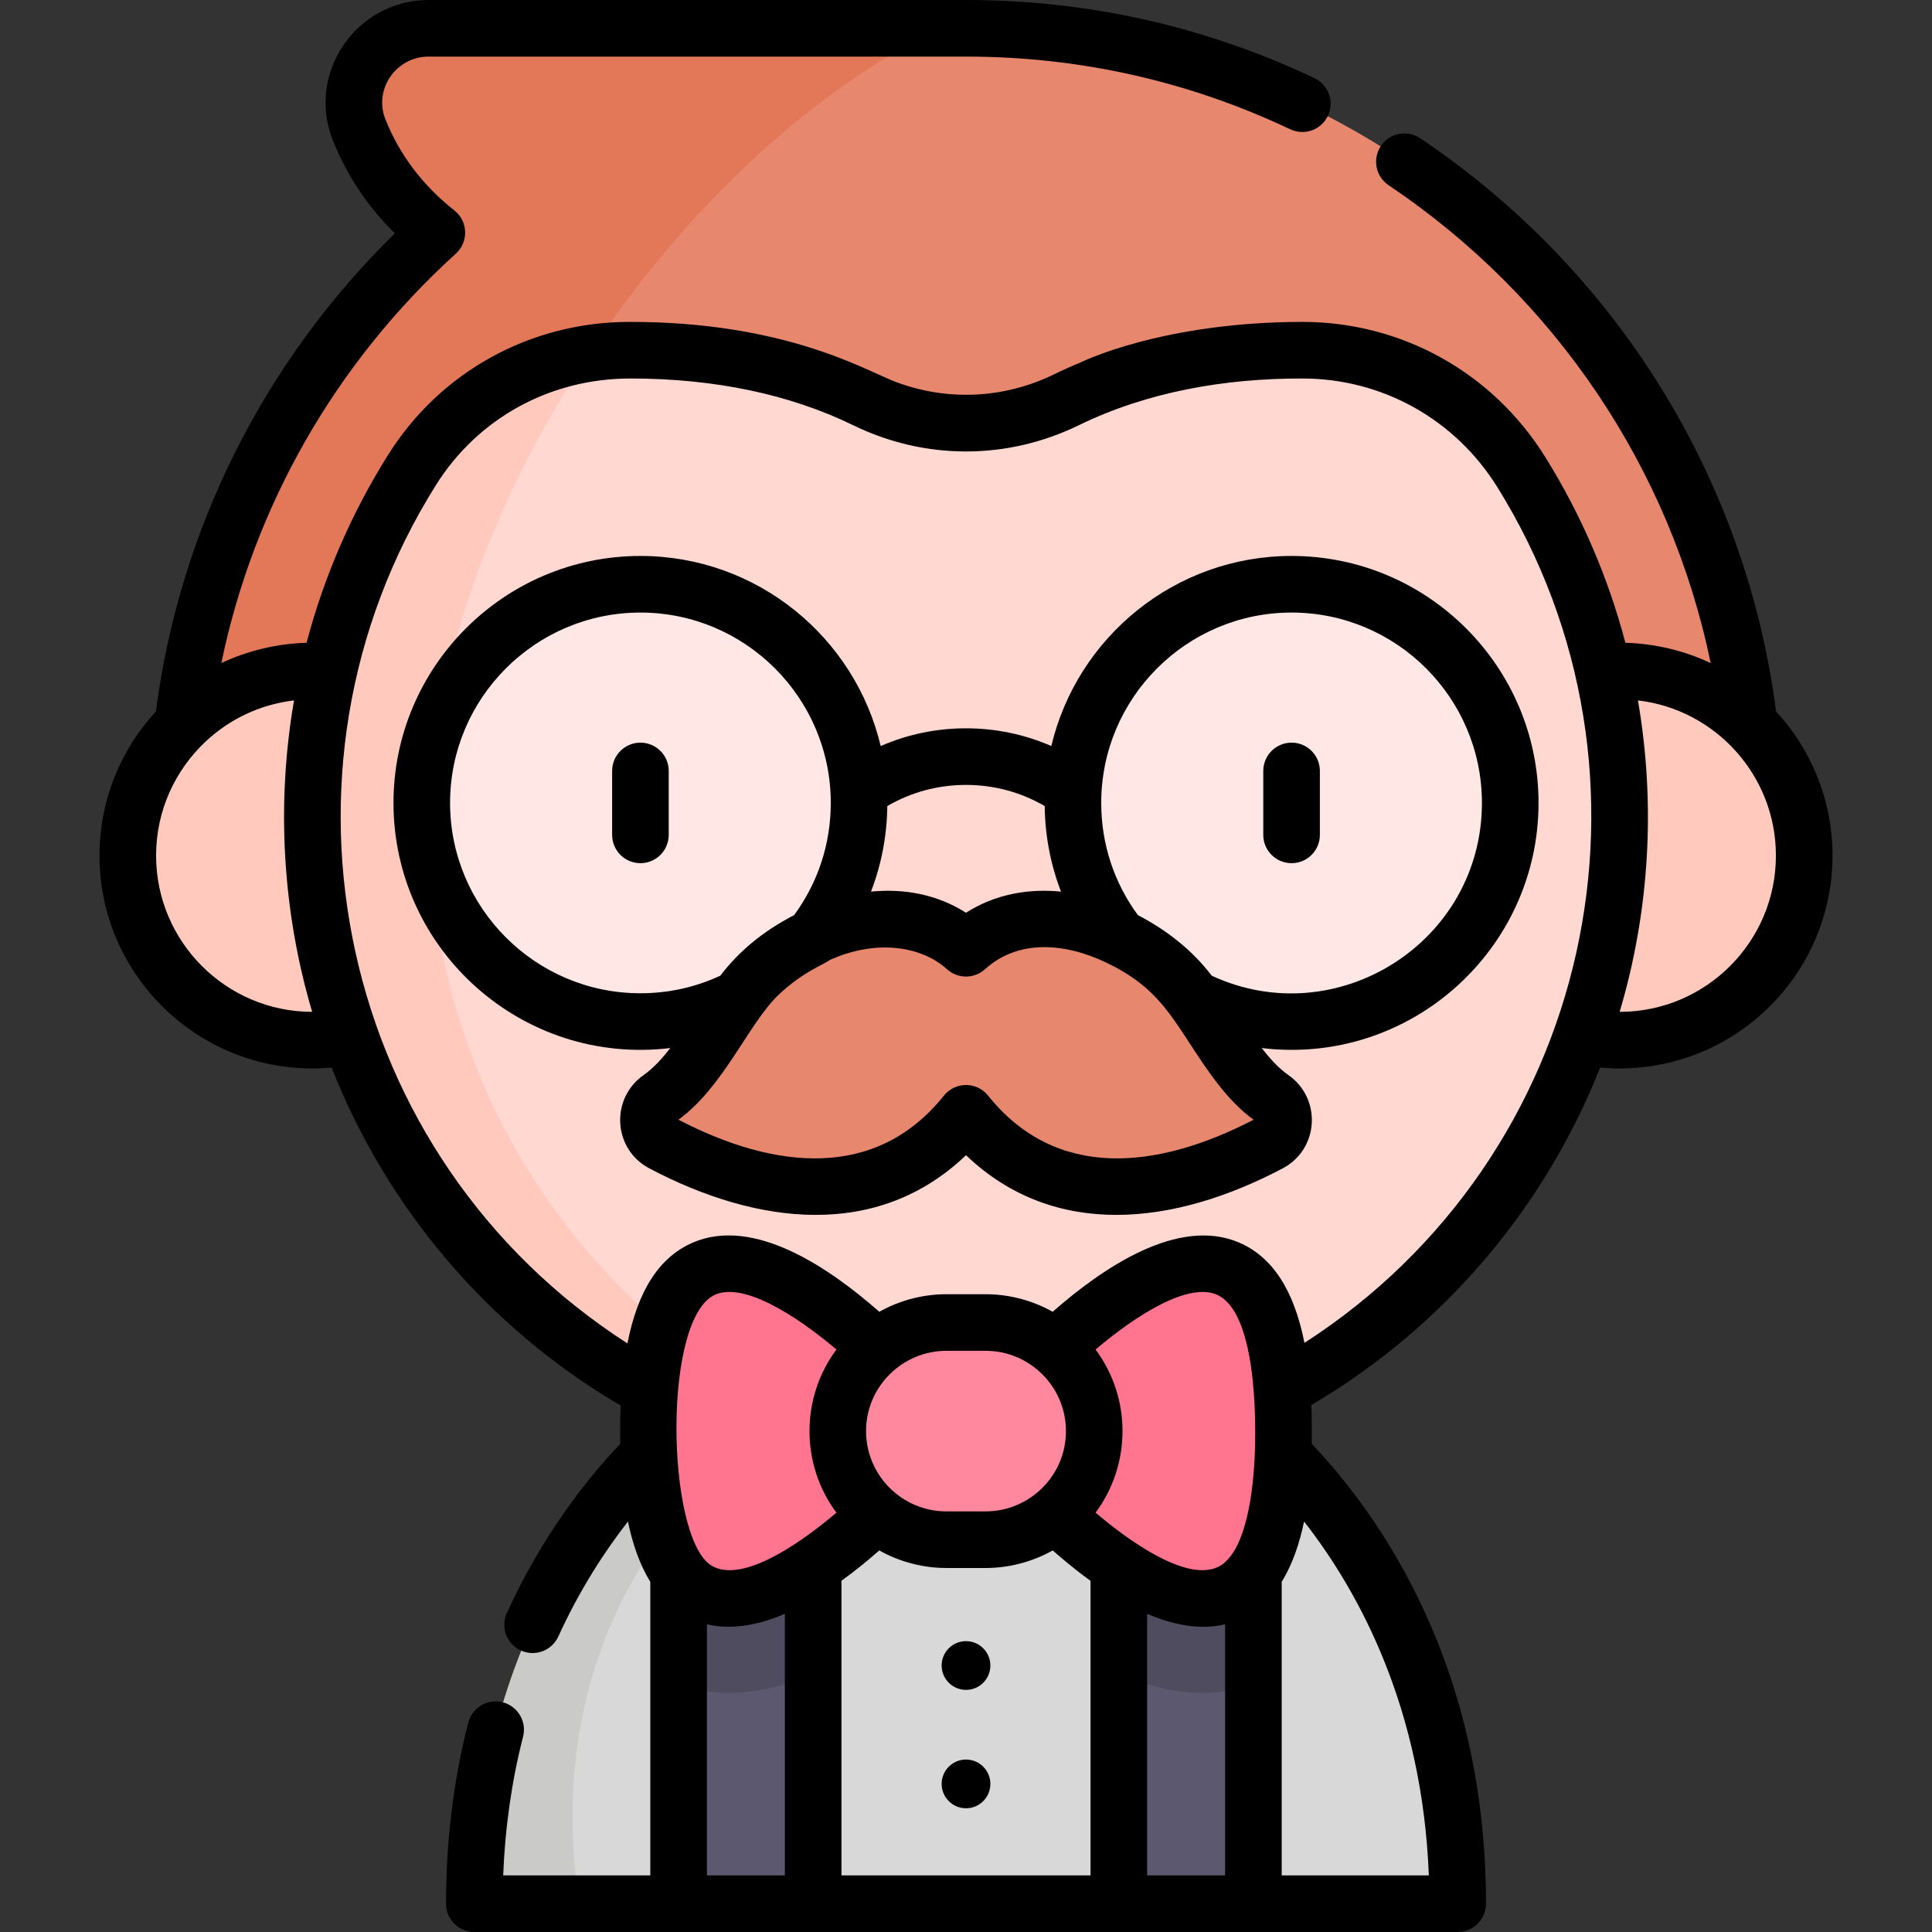 <svg id="Capa_1" enable-background="new 0 0 512 512" height="512" viewBox="0 0 512 512" width="512" xmlns="http://www.w3.org/2000/svg"><rect x="0" y="0" width="512" height="512" fill="#333333" stroke="none"/><g><g><g fill="#d8d8d8"><path d="m179.837 378.26 17.829 61.208-17.829 65.032h-54.136c0-73.964 39.994-114.285 54.136-126.24z"/><path d="m386.299 504.5h-54.136l-17.829-65.032 17.829-61.208c14.142 11.955 54.136 52.276 54.136 126.24z"/><path d="m296.505 374.436 17.829 65.032-17.829 65.032h-81.01l-17.829-65.032 17.829-65.032z"/></g><path d="m46.987 216.513h418.026c0-115.25-93.763-209.013-209.013-209.013h-142.407c-13.898 0-23.572 14.014-18.415 26.92 3.559 8.908 9.783 18.716 20.592 27.237-42.222 38.269-68.783 93.518-68.783 154.856z" fill="#e7886e"/><path d="m215.495 374.436v130.064h-35.658v-126.24c3.037-2.567 4.888-3.824 4.888-3.824z" fill="#5c586f"/><path d="m332.163 378.26v126.24h-35.658v-130.064h30.77s1.851 1.258 4.888 3.824z" fill="#5c586f"/><g><circle cx="429.222" cy="226.739" fill="#ffcabd" r="48.912"/></g><path d="m46.987 216.513h66.795c.562-76.744 62.224-173.203 135.209-209.013h-135.398c-13.898 0-23.572 14.014-18.415 26.92 3.56 8.908 9.783 18.716 20.592 27.237-42.222 38.269-68.783 93.518-68.783 154.856z" fill="#e27858"/><path d="m403.181 125.141c-12.465-20.031-34.313-32.292-57.906-32.334-19.864-.035-42.085 3.115-62.705 13.161-16.813 8.191-36.326 8.191-53.139 0-20.621-10.047-42.843-13.196-62.707-13.161-23.31.042-45.076 11.925-57.482 31.659-16.764 26.666-26.463 58.222-26.463 92.046 0 95.69 76.867 172.862 172.556 173.221 95.973.361 173.887-77.331 173.887-173.221 0-33.539-9.536-64.848-26.041-91.371z" fill="#ffd8d2"/><path d="m332.163 378.26c-3.037-2.567-4.888-3.824-4.888-3.824h-30.77v69.093c7.729 3.407 15.129 5.093 22.307 5.094h.01c4.667 0 9.142-.748 13.341-2.159z" fill="#4f4c5f"/><path d="m271.611 393.218s68.543 76.938 68.543-13.959-68.543-13.959-68.543-13.959z" fill="#ff748f"/><path d="m113.766 217.572c0-39.644 16.456-84.671 42.436-123.931-19.204 3.016-36.445 14.099-46.961 30.825-10.21 16.241-17.793 34.298-22.167 53.574-1.36-.135-2.783-.213-4.296-.213-27.014 0-48.912 21.899-48.912 48.912s21.899 48.912 48.912 48.912c3.756 0 7.01-.438 9.857-1.239 23.654 67.1 87.333 115.038 162.699 115.321 1.066.004 2.126-.013 3.188-.028-82.041-13.213-144.756-85.244-144.756-172.133z" fill="#ffcabd"/><path d="m151.712 481.573c0-35.046 13.184-66.071 33.43-85.099l-5.306-18.214c-14.143 11.954-54.136 52.275-54.136 126.24h27.944c-1.261-7.38-1.932-15.05-1.932-22.927z" fill="#cacac8"/><path d="m179.837 378.26v68.203c4.201 1.412 8.677 2.16 13.346 2.16 7.18 0 14.582-1.685 22.312-5.093v-69.095h-30.77c0 .001-1.851 1.259-4.888 3.825z" fill="#4f4c5f"/><path d="m240.389 393.218s-68.543 76.938-68.543-13.959 68.543-13.959 68.543-13.959z" fill="#ff748f"/><path d="m261.207 350.481h-10.414c-15.894 0-28.778 12.884-28.778 28.778 0 15.894 12.884 28.778 28.778 28.778h10.414c15.894 0 28.778-12.884 28.778-28.778 0-15.894-12.884-28.778-28.778-28.778z" fill="#ff889e"/><circle cx="169.72" cy="212.779" fill="#ffe7e5" r="57.944"/><circle cx="342.28" cy="212.779" fill="#ffe7e5" r="57.944"/><path d="m256 295.036c24.746 30.932 61.207 18.114 80.436 7.955 4.664-2.464 4.996-8.941.675-11.965-11.023-7.713-17.441-24.602-26.546-33.088-14.146-13.184-38.516-21.193-54.565-6.642-16.049-14.551-40.419-6.542-54.565 6.642-9.105 8.486-15.523 25.375-26.546 33.088-4.322 3.024-3.989 9.501.675 11.965 19.229 10.159 55.69 22.977 80.436-7.955z" fill="#e7886e"/></g><g><path d="m169.72 196.807c-4.142 0-7.5 3.358-7.5 7.5v16.944c0 4.142 3.358 7.5 7.5 7.5s7.5-3.358 7.5-7.5v-16.944c0-4.142-3.358-7.5-7.5-7.5z"/><path d="m342.281 196.807c-4.142 0-7.5 3.358-7.5 7.5v16.944c0 4.142 3.358 7.5 7.5 7.5s7.5-3.358 7.5-7.5v-16.944c0-4.142-3.358-7.5-7.5-7.5z"/><path d="m256 434.922c-3.567 0-6.458 2.892-6.458 6.458 0 3.567 2.892 6.458 6.458 6.458s6.458-2.892 6.458-6.458c.001-3.567-2.891-6.458-6.458-6.458z"/><path d="m256 466.295c-3.567 0-6.458 2.892-6.458 6.458s2.892 6.458 6.458 6.458 6.458-2.891 6.458-6.458-2.891-6.458-6.458-6.458z"/><path d="m470.677 188.529c-8.001-61.694-42.258-116.949-94.316-151.897-3.437-2.308-8.099-1.393-10.407 2.047-2.309 3.439-1.393 8.098 2.047 10.407 44.28 29.727 74.74 75.217 85.349 126.636-6.947-3.293-14.854-5.171-22.604-5.376-4.514-17.147-11.634-33.799-21.196-49.168-14-22.496-38.066-35.825-64.261-35.871-37.251 0-58.814 10.685-58.714 10.656-2.505 1.026-4.941 2.119-7.289 3.263-13.228 6.445-28.191 7.11-41.789 2.032-7.887-2.945-29.068-16.013-70.785-15.951-26.146.046-50.004 13.193-63.819 35.167-9.612 15.29-16.992 32.173-21.653 49.873-7.75.208-15.643 2.084-22.582 5.373 8.596-41.579 30.28-79.619 62.15-108.505 3.424-3.105 3.261-8.566-.394-11.447-8.358-6.589-14.505-14.708-18.271-24.13-3.164-7.919 2.767-16.638 11.45-16.638h142.407c30.028 0 58.938 6.479 85.925 19.258 3.742 1.773 8.215.175 9.988-3.569s.175-8.215-3.569-9.988c-29.01-13.736-60.078-20.701-92.344-20.701h-142.407c-19.203 0-32.496 19.395-25.38 37.203 3.71 9.284 9.22 17.541 16.428 24.635-34.762 34.022-57.088 78.629-63.324 126.698-9.274 10.057-14.951 23.477-14.951 38.203 0 31.106 25.307 56.412 56.413 56.412 1.704 0 3.408-.09 5.105-.243 14.606 37.094 41.273 68.878 76.598 89.582-.145 3.605-.164 6.824-.101 10.124-8.926 9.408-20.687 24.285-30.066 44.848-1.719 3.769-.058 8.217 3.711 9.937 3.766 1.717 8.217.058 9.936-3.711 5.669-12.428 12.28-22.562 18.449-30.464 1.125 5.478 2.993 11.26 5.926 15.97v77.806h-38.99c.498-12.693 2.264-25.026 5.27-36.757 1.028-4.012-1.392-8.099-5.405-9.126-4.011-1.026-8.098 1.392-9.126 5.405-3.905 15.245-5.885 31.387-5.885 47.979 0 4.142 3.358 7.5 7.5 7.5h260.598c4.142 0 7.5-3.358 7.5-7.5 0-62.954-27.937-102.667-46.18-121.887.063-3.28.046-6.578-.106-10.265 35.277-20.751 61.918-52.481 76.539-89.447 1.719.157 3.445.249 5.17.249 31.106 0 56.412-25.306 56.412-56.412 0-14.729-5.68-28.152-14.957-38.21zm-387.953 79.622c-22.81-.029-41.358-18.596-41.358-41.412 0-11.917 5.06-22.675 13.145-30.238.003-.003.007-.007.01-.01 6.232-5.825 14.294-9.806 23.397-10.872-4.733 27.442-3.082 55.9 4.806 82.532zm138.934 89.489c-9.456 12.719-9.573 30.356-.003 43.232-7.738 6.598-24.727 19.437-33.333 13.895-11.819-7.967-12.823-66.231 1.491-71.785 8.784-3.41 24.679 8.538 31.845 14.658zm29.135.34h10.414.004c11.634 0 21.261 9.46 21.274 21.257v.021s0 .014 0 .021c-.013 11.869-9.727 21.257-21.274 21.257-.001 0-.002 0-.004 0h-10.414c-11.697 0-21.278-9.525-21.278-21.278.001-11.974 9.821-21.278 21.278-21.278zm71.434-14.979c10.619 4.198 10.825 32.577 10.23 43.943-.429 8.054-2.069 23.295-8.776 27.821-8.601 5.546-25.575-7.287-33.336-13.892 9.385-12.627 9.637-30.265-.003-43.232 7.194-6.141 23.068-18.111 31.885-14.64zm-134.89 87.454c6.851 1.635 14.133.025 20.658-2.775v69.32h-20.658zm35.658-11.538c3.429-2.478 6.77-5.18 10.028-8.035 5.458 3.07 11.672 4.654 17.77 4.654h10.414c6.135 0 12.336-1.599 17.77-4.654 1.718 1.444 4.87 4.328 10.028 8.052v78.066h-66.01zm81.01 8.763c8.543 3.666 15.336 4.046 20.658 2.774v66.546h-20.658zm41.585-24.465c14.691 18.803 31.35 49.603 33.064 93.785h-38.992v-77.806c2.948-4.733 4.805-10.515 5.928-15.979zm.105-47.34c-2.769-14.008-8.493-22.772-17.292-26.57-16.161-6.968-36.197 6.693-49.429 18.327-5.571-3.132-11.79-4.652-17.766-4.652h-10.414c-5.978 0-12.21 1.526-17.767 4.652-13.211-11.623-33.199-25.328-49.429-18.327-8.829 3.811-14.563 12.619-17.321 26.709-76.82-49.371-98.535-151.446-50.686-227.557 10.877-17.302 29.8-28.151 51.468-28.151 22.313 0 42.193 4.173 59.086 12.404 18.937 9.226 40.699 9.262 59.709 0 18.329-8.93 38.777-12.446 59.407-12.403 21.083.037 40.354 10.802 51.552 28.796 47.364 76.112 25.426 177.435-51.118 226.772zm83.529-87.724c8.005-26.859 9.563-55.331 4.846-82.533 20.548 2.394 36.565 19.926 36.565 41.121-.001 22.834-18.578 41.412-41.411 41.412z"/><path d="m342.281 147.334c-30.899 0-56.846 21.531-63.673 50.374-7.078-3.089-14.734-4.699-22.607-4.699-7.876 0-15.53 1.611-22.607 4.699-6.827-28.842-32.775-50.374-63.673-50.374-36.086 0-65.444 29.358-65.444 65.444 0 38.999 34.129 69.679 73.356 64.968-2.224 2.875-4.549 5.391-7.042 7.135-8.937 6.253-8.133 19.668 1.471 24.741 28.579 15.097 60.493 18.962 83.94-3.483 23.332 22.336 55.153 18.689 83.94 3.483 9.606-5.074 10.406-18.49 1.471-24.741-2.493-1.744-4.818-4.259-7.042-7.135 39.202 4.708 73.356-25.952 73.356-64.968-.002-36.085-29.36-65.444-65.446-65.444zm-65.428 66.273c.096 7.877 1.561 15.514 4.326 22.678-8.758-.857-17.518.712-25.178 5.601-7.66-4.889-16.421-6.458-25.179-5.6 2.765-7.164 4.229-14.801 4.326-22.679 6.317-3.668 13.451-5.598 20.853-5.598 7.399 0 14.534 1.929 20.852 5.598zm-157.578-.828c0-27.815 22.629-50.444 50.444-50.444s50.444 22.629 50.444 50.444c0 10.812-3.352 21.057-9.709 29.733-8.49 4.41-14.663 9.671-19.581 16.06-6.653 3.088-13.761 4.651-21.155 4.651-27.813 0-50.443-22.629-50.443-50.444zm142.582 77.572c-2.999-3.749-8.711-3.752-11.713 0-18.044 22.555-44.916 19.596-70.352 6.389 12.222-8.94 18.627-25.738 26.756-33.314 6.486-6.044 11.602-7.687 13.369-9.034 12.401-5.554 24.293-3.66 31.045 2.461 2.858 2.592 7.217 2.592 10.075 0 8.872-8.044 21.286-6.997 32.323-1.667 11.681 5.642 15.809 11.955 21.895 21.27 4.852 7.426 9.864 15.098 16.953 20.283-25.431 13.204-52.304 16.17-70.351-6.388zm59.269-31.779c-5.258-6.888-12.014-12.122-19.581-16.06-6.357-8.677-9.709-18.922-9.709-29.733 0-27.815 22.629-50.444 50.444-50.444s50.444 22.629 50.444 50.444c.001 36.952-38.491 61.157-71.598 45.793z"/></g></g></svg>